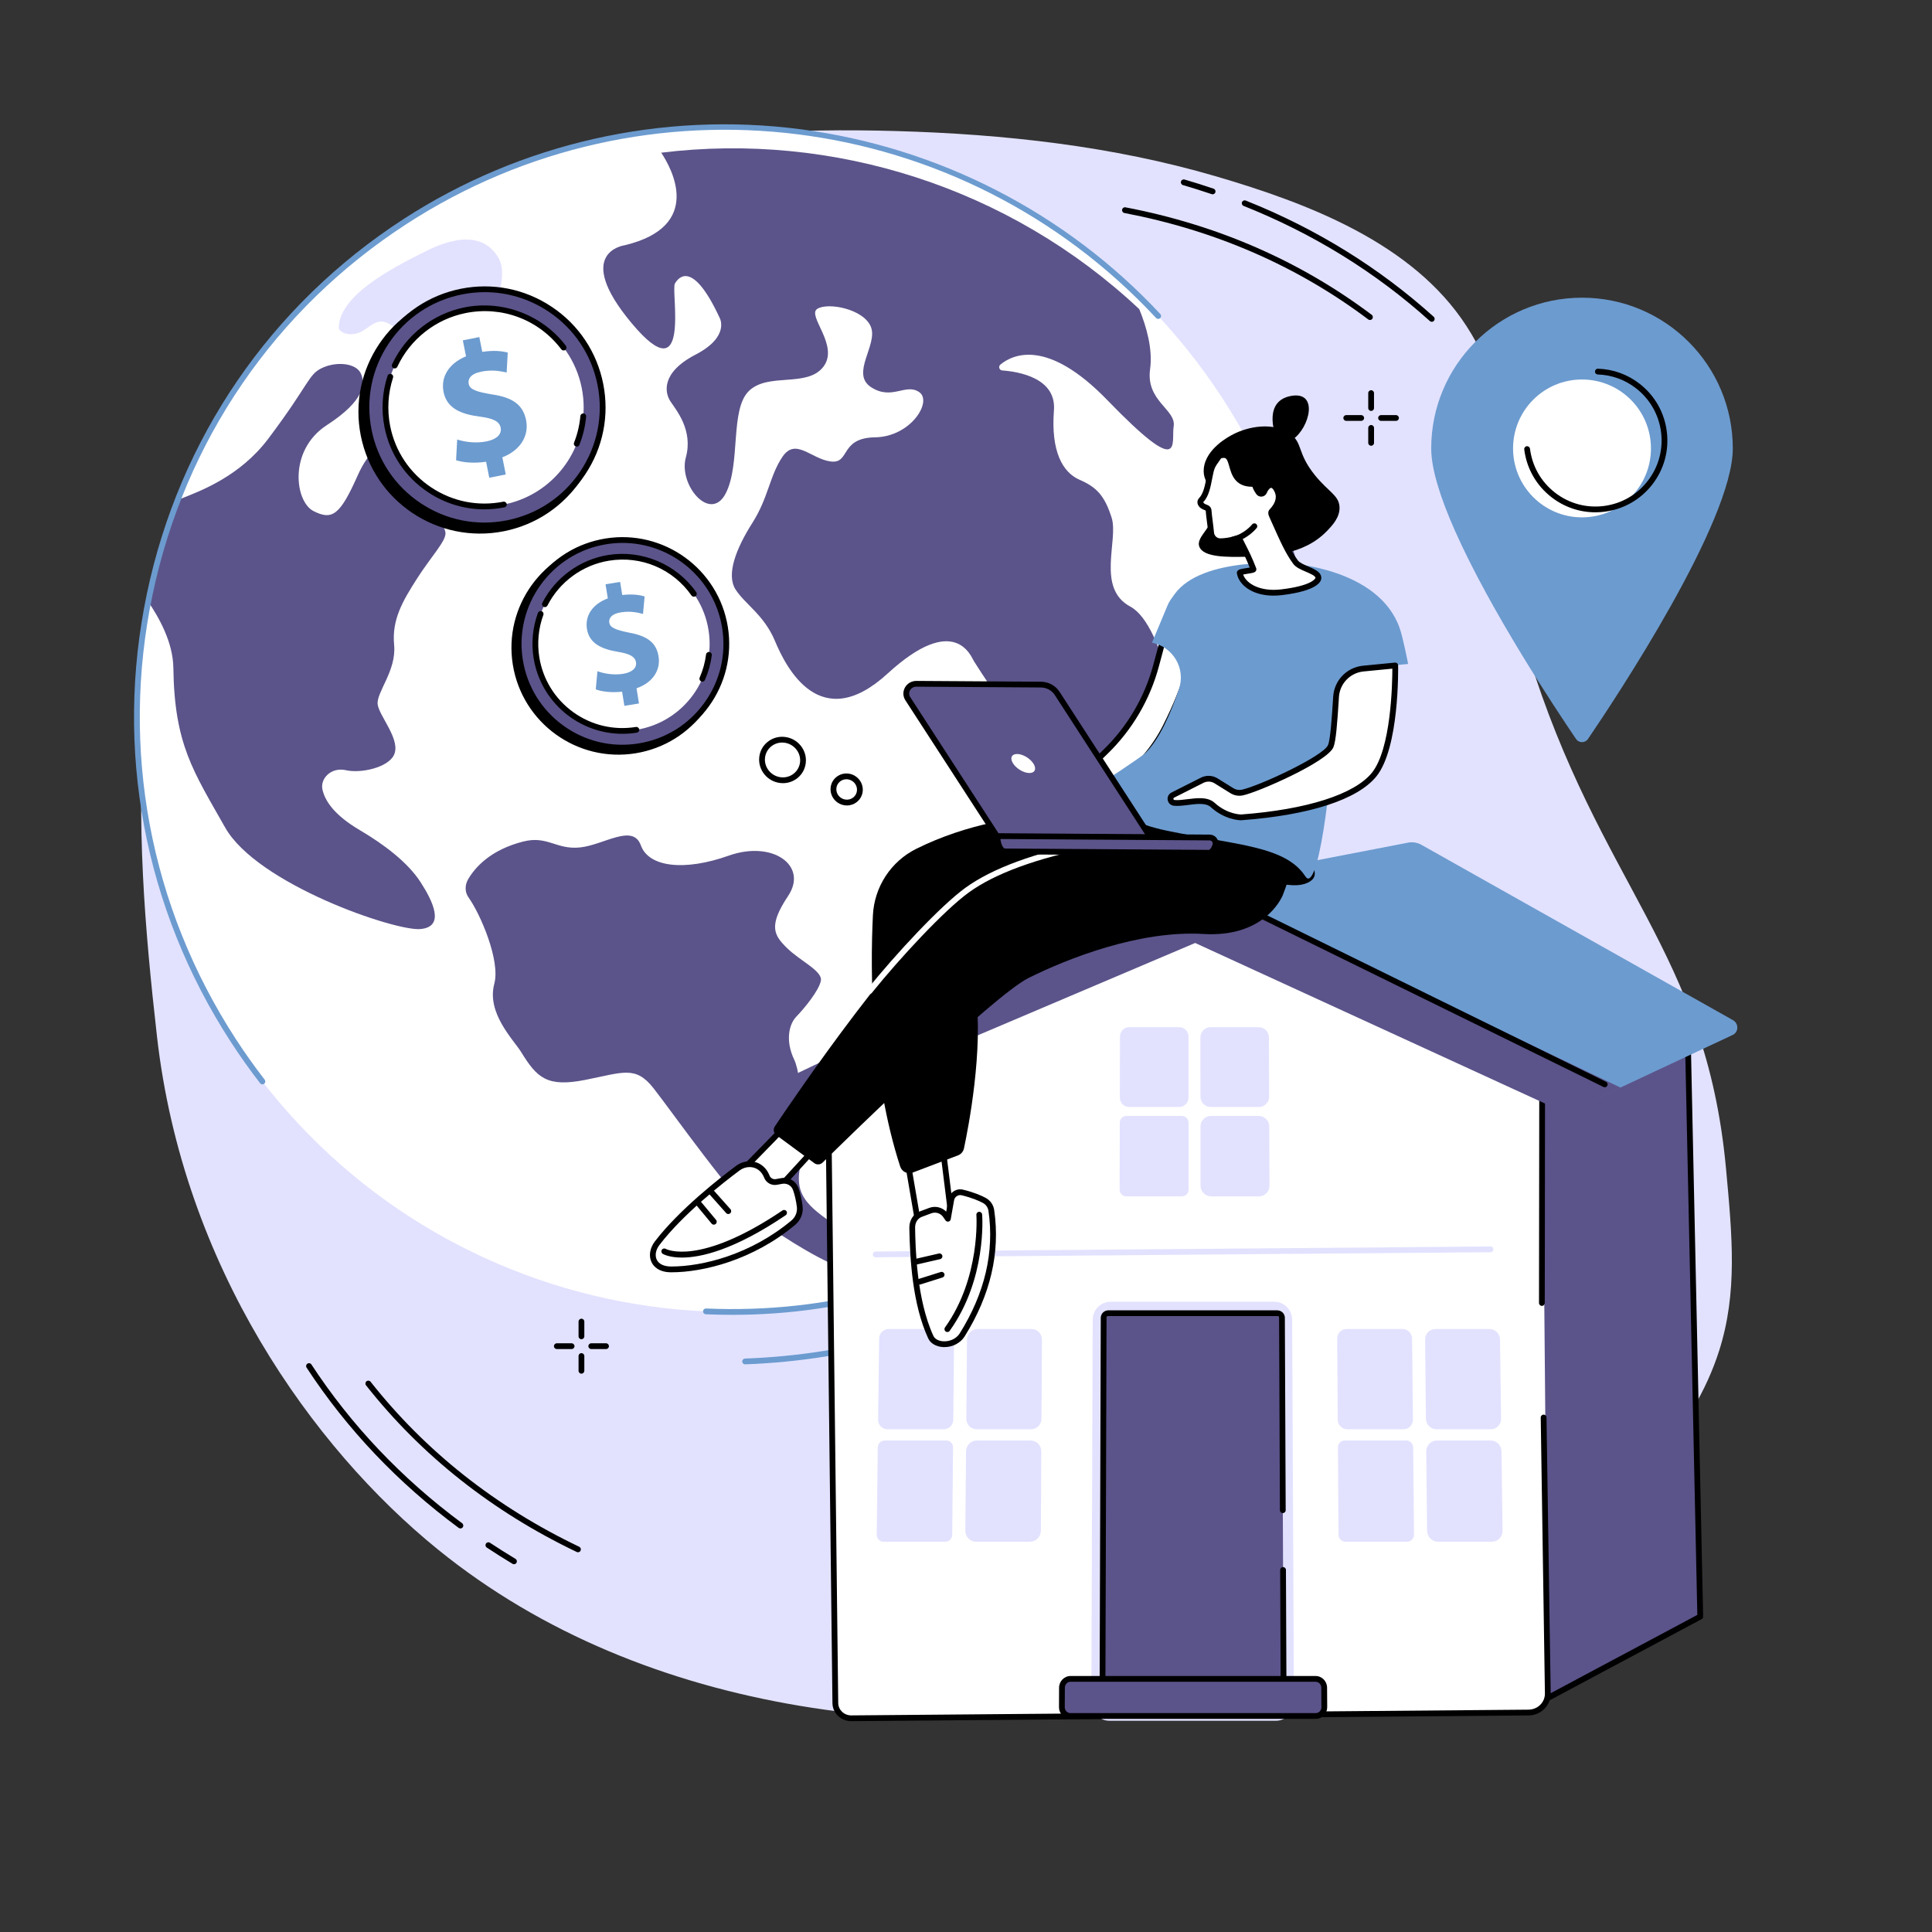 <svg xmlns="http://www.w3.org/2000/svg" xmlns:xlink="http://www.w3.org/1999/xlink" width="500" zoomAndPan="magnify" viewBox="0 0 375 375" height="500" preserveAspectRatio="xMidYMid meet" version="1.0"><rect x="0" y="0" width="375" height="375" fill="#333333" stroke="none"/><defs><clipPath id="a638c77d66"><path d="M 231 163 L 337.605 163 L 337.605 214 L 231 214 Z M 231 163 " clip-rule="nonzero"/></clipPath></defs><path fill="#e2e2ff" d="M 34.816 106.266 C 31.305 116.598 29.051 127.395 28.129 138.281 C 26.352 159.273 28.094 180.234 30.465 201.129 C 35.527 245.773 60.602 280.969 84.988 300.746 C 165.918 366.375 314.074 323.977 333.691 262.156 C 337.25 250.941 336.25 240.121 335.016 226.812 C 331.102 184.477 310.473 171.895 296.598 126.945 C 283.973 86.035 296.422 81.434 284.613 63.246 C 274.125 47.09 253.699 39.41 236.031 34.23 C 215.906 28.332 194.875 26.031 173.969 25.438 C 154.211 24.875 134.242 25.809 115.102 30.742 C 76.453 40.699 47.641 68.562 34.816 106.266 " fill-opacity="1" fill-rule="nonzero"/><path fill="#ffffff" d="M 237.332 77.395 C 271.965 130.773 257.047 201.922 204.016 236.312 C 150.98 270.707 79.91 255.312 45.273 201.938 C 10.637 148.559 25.555 77.41 78.59 43.02 C 131.625 8.629 202.695 24.02 237.332 77.395 " fill-opacity="1" fill-rule="nonzero"/><path fill="#e2e2ff" d="M 65.746 63.629 C 65.727 64.469 68.172 65.668 70.504 64.156 C 72.84 62.641 73.75 61.496 76.371 63.406 C 78.996 65.32 83.219 74.812 86.613 77.059 C 90.004 79.305 93.605 79.75 94.211 76.855 C 94.82 73.961 91.578 69.391 92.957 66.832 C 94.332 64.27 99.059 54.531 96.91 50.371 C 94.762 46.203 90.133 45.035 82.824 48.664 C 75.512 52.293 65.867 57.434 65.746 63.629 " fill-opacity="1" fill-rule="nonzero"/><path fill="#5b548a" d="M 90.875 170.641 C 90.191 171.812 90.219 173.188 90.945 174.199 C 93.227 177.383 97.152 186.453 95.945 190.945 C 94.41 196.668 99.66 201.777 101.172 204.234 C 104.242 209.223 106.188 211.066 113.582 209.609 C 120.973 208.152 123.355 206.797 126.836 211.211 C 130.316 215.625 142.766 233.324 147.551 236.891 C 152.336 240.457 160.98 245.691 164.078 246.184 C 167.176 246.676 172.379 244.695 165.234 239.875 C 158.094 235.055 154.324 233.055 155.172 227.223 C 156.02 221.391 155.867 209.258 154.145 205.652 C 152.422 202.043 153.109 198.82 154.59 197.301 C 156.078 195.781 159.008 192.215 159.332 190.336 C 159.66 188.457 155.328 186.539 152.773 184.027 C 150.215 181.516 149.074 179.754 152.984 173.883 C 156.895 168.012 149.969 163.051 141.438 166.082 C 132.906 169.113 125.93 168.359 124.387 164.078 C 122.844 159.797 117.23 163.992 112.609 164.484 C 107.988 164.98 106.301 162.148 101.574 163.336 C 95.188 164.949 92.199 168.383 90.875 170.641 " fill-opacity="1" fill-rule="nonzero"/><path fill="#5b548a" d="M 209.531 93.117 C 206.289 91.707 203.949 87.66 204.57 79.645 C 205.059 73.352 197.711 72.137 194.535 71.902 C 193.953 71.863 193.73 71.133 194.18 70.762 C 196.621 68.75 203.316 65.676 214.902 77.633 C 229.879 93.098 227.301 85.984 227.809 82.73 C 228.312 79.473 222.371 77.859 223.234 71.645 C 223.777 67.723 222.504 63.348 221.125 59.996 C 195.961 36.379 161.727 25.539 128.344 29.637 C 130.383 32.699 136.621 43.93 121.234 47.605 C 121.234 47.605 111.047 48.941 122.652 62.789 C 134.254 76.641 130.172 56.449 131 55.035 C 131.828 53.621 134.57 50.672 139.688 61.699 C 139.688 61.699 141.758 65.332 135.008 68.832 C 128.258 72.332 129.035 76.219 130.105 77.867 C 131.176 79.516 134.598 83.445 133.121 88.793 C 131.648 94.141 137.887 101.512 140.855 95.781 C 143.828 90.047 141.621 79.473 145.387 75.863 C 149.152 72.25 156.652 75.289 159.812 71.191 C 162.973 67.094 156.582 61.281 158.629 59.953 C 160.676 58.629 167.652 59.961 169.043 63.449 C 170.434 66.941 165.023 72.496 169.066 75.145 C 173.113 77.793 175.789 74.301 178.418 76.109 C 181.047 77.918 176.777 84.785 169.859 84.883 C 162.938 84.977 165.059 90.043 161.266 89.574 C 157.473 89.105 154.461 84.914 151.914 88.609 C 149.371 92.312 149.195 96.523 146.027 101.508 C 142.859 106.488 140.91 111.555 142.785 114.441 C 144.656 117.324 148.301 119.355 150.422 124.418 C 152.547 129.484 159.137 142.777 172.273 130.746 C 185.41 118.711 188.516 127.531 189.051 128.355 C 189.586 129.18 196.332 140.031 198.969 140.957 C 201.609 141.879 208.359 145.113 208.199 155.172 C 208.031 165.234 220.043 179.703 223.004 174.852 C 225.965 170.004 225.051 159.176 227.699 151.605 C 230.348 144.027 226.086 121.324 219.406 117.75 C 212.723 114.176 217.148 104.863 215.77 100.492 C 214.387 96.117 212.773 94.527 209.531 93.117 " fill-opacity="1" fill-rule="nonzero"/><path fill="#5b548a" d="M 28.602 116.535 C 30.914 119.91 33.582 124.699 33.648 129.629 C 33.852 144.508 37.496 149.648 43.707 160.633 C 49.918 171.617 76.645 180.742 81.559 180.332 C 86.477 179.926 84.02 174.906 81.609 171.191 C 79.199 167.473 74.746 164.023 69.809 161.113 C 64.867 158.199 63.094 155.461 62.594 153.281 C 62.094 151.105 64.289 148.848 67.148 149.496 C 70.008 150.145 75.148 149.027 76.414 146.645 C 77.973 143.711 73.59 139.031 73.305 136.711 C 73.023 134.395 76.98 130.16 76.5 125.191 C 76.02 120.223 78.223 116.57 80.941 112.305 C 83.664 108.039 86.586 105.031 86.469 103.438 C 86.352 101.848 83.715 99.664 82.758 95.84 C 81.801 92.012 81.961 86.629 79.875 85.758 C 77.785 84.887 72.918 84.434 69.449 92.238 C 65.977 100.051 64.477 101.023 60.855 99.203 C 57.234 97.379 55.93 87.387 63.441 82.516 C 70.953 77.645 70.93 74.324 70.004 72.422 C 69.074 70.523 65.445 70.098 62.617 71.375 C 59.789 72.656 60.246 74.301 52.059 85.172 C 46.59 92.43 38.988 95.277 35.137 96.785 C 32.391 103.23 30.203 109.836 28.602 116.535 " fill-opacity="1" fill-rule="nonzero"/><path fill="#5b548a" d="M 244.102 97.738 C 242.441 98.355 245.078 101.715 243.566 103.617 C 242.055 105.523 241.879 107.02 244.68 110.273 C 247.48 113.531 249.727 118.758 248.949 121.797 C 248.172 124.836 246.273 127.91 248.957 132.398 C 251.641 136.883 250.344 143.711 248.875 146.742 C 247.402 149.77 245.172 154.445 247.59 158.176 C 249.152 160.578 251.082 163.691 253.168 165.695 C 257.859 144.906 256.797 122.801 249.441 101.969 C 247.508 99.82 245.055 97.387 244.102 97.738 " fill-opacity="1" fill-rule="nonzero"/><path fill="#6c9bcf" d="M 144.629 264.816 C 144.328 264.816 144.082 264.578 144.07 264.277 C 144.059 263.969 144.301 263.707 144.609 263.695 C 154.883 263.324 165.09 261.707 174.949 258.887 C 175.246 258.801 175.559 258.977 175.641 259.273 C 175.727 259.57 175.555 259.883 175.258 259.965 C 165.312 262.809 155.016 264.441 144.652 264.816 C 144.641 264.816 144.637 264.816 144.629 264.816 " fill-opacity="1" fill-rule="nonzero"/><path fill="#6c9bcf" d="M 194.672 252.609 C 194.465 252.609 194.262 252.488 194.168 252.289 C 194.035 252.008 194.152 251.676 194.434 251.543 C 199.555 249.113 204.582 246.309 209.375 243.199 C 223.84 233.82 236.035 221.887 245.621 207.734 C 245.793 207.477 246.145 207.41 246.398 207.586 C 246.656 207.758 246.727 208.105 246.551 208.363 C 236.879 222.641 224.578 234.68 209.984 244.141 C 205.152 247.273 200.082 250.105 194.914 252.555 C 194.836 252.59 194.754 252.609 194.672 252.609 " fill-opacity="1" fill-rule="nonzero"/><path fill="#6c9bcf" d="M 142.164 255.211 C 140.445 255.211 138.727 255.172 137 255.098 C 136.691 255.082 136.449 254.82 136.465 254.512 C 136.477 254.203 136.738 253.965 137.051 253.977 C 160.742 255.027 183.789 248.758 203.711 235.844 C 219.688 225.48 232.875 211.18 241.84 194.488 C 241.988 194.215 242.324 194.109 242.598 194.258 C 242.871 194.402 242.977 194.742 242.828 195.016 C 233.773 211.875 220.457 226.316 204.32 236.785 C 185.656 248.887 164.266 255.211 142.164 255.211 " fill-opacity="1" fill-rule="nonzero"/><path fill="#6c9bcf" d="M 50.934 210.469 C 50.766 210.469 50.598 210.398 50.488 210.254 C 48.496 207.68 46.582 204.984 44.805 202.242 C 27.973 176.301 22.184 145.402 28.508 115.242 C 34.828 85.078 52.508 59.262 78.285 42.547 C 101.086 27.758 128.504 21.562 155.488 25.098 C 182.156 28.59 206.922 41.324 225.219 60.957 C 225.43 61.184 225.418 61.539 225.188 61.75 C 224.965 61.961 224.609 61.949 224.398 61.723 C 186.5 21.059 125.305 13.391 78.895 43.488 C 53.371 60.039 35.863 85.602 29.605 115.473 C 23.344 145.34 29.074 175.941 45.742 201.633 C 47.508 204.348 49.402 207.02 51.375 209.57 C 51.566 209.812 51.52 210.164 51.273 210.352 C 51.172 210.434 51.051 210.469 50.934 210.469 " fill-opacity="1" fill-rule="nonzero"/><path fill="#000000" d="M 112.855 259.945 C 112.547 259.945 112.297 259.695 112.297 259.387 L 112.297 256.516 C 112.297 256.207 112.547 255.957 112.855 255.957 C 113.164 255.957 113.418 256.207 113.418 256.516 L 113.418 259.387 C 113.418 259.695 113.164 259.945 112.855 259.945 " fill-opacity="1" fill-rule="nonzero"/><path fill="#000000" d="M 112.855 266.629 C 112.547 266.629 112.297 266.375 112.297 266.066 L 112.297 263.199 C 112.297 262.887 112.547 262.641 112.855 262.641 C 113.164 262.641 113.418 262.887 113.418 263.199 L 113.418 266.066 C 113.418 266.375 113.164 266.629 112.855 266.629 " fill-opacity="1" fill-rule="nonzero"/><path fill="#000000" d="M 110.949 261.852 L 108.082 261.852 C 107.77 261.852 107.52 261.602 107.52 261.293 C 107.52 260.984 107.77 260.73 108.082 260.73 L 110.949 260.73 C 111.258 260.73 111.508 260.984 111.508 261.293 C 111.508 261.602 111.258 261.852 110.949 261.852 " fill-opacity="1" fill-rule="nonzero"/><path fill="#000000" d="M 117.633 261.852 L 114.766 261.852 C 114.453 261.852 114.203 261.602 114.203 261.293 C 114.203 260.984 114.453 260.73 114.766 260.73 L 117.633 260.73 C 117.941 260.73 118.191 260.984 118.191 261.293 C 118.191 261.602 117.941 261.852 117.633 261.852 " fill-opacity="1" fill-rule="nonzero"/><path fill="#000000" d="M 266.137 79.762 C 265.828 79.762 265.574 79.512 265.574 79.203 L 265.574 76.305 C 265.574 75.992 265.828 75.742 266.137 75.742 C 266.449 75.742 266.695 75.992 266.695 76.305 L 266.695 79.203 C 266.695 79.512 266.449 79.762 266.137 79.762 " fill-opacity="1" fill-rule="nonzero"/><path fill="#000000" d="M 266.137 86.52 C 265.828 86.52 265.574 86.27 265.574 85.957 L 265.574 83.059 C 265.574 82.75 265.828 82.496 266.137 82.496 C 266.449 82.496 266.699 82.75 266.699 83.059 L 266.699 85.957 C 266.699 86.27 266.449 86.52 266.137 86.52 " fill-opacity="1" fill-rule="nonzero"/><path fill="#000000" d="M 264.211 81.691 L 261.309 81.691 C 261 81.691 260.746 81.441 260.746 81.133 C 260.746 80.824 261 80.57 261.309 80.57 L 264.211 80.57 C 264.52 80.57 264.77 80.824 264.77 81.133 C 264.77 81.441 264.52 81.691 264.211 81.691 " fill-opacity="1" fill-rule="nonzero"/><path fill="#000000" d="M 270.965 81.691 L 268.066 81.691 C 267.754 81.691 267.504 81.441 267.504 81.133 C 267.504 80.824 267.754 80.57 268.066 80.57 L 270.965 80.57 C 271.273 80.57 271.523 80.824 271.523 81.133 C 271.523 81.441 271.273 81.691 270.965 81.691 " fill-opacity="1" fill-rule="nonzero"/><path fill="#000000" d="M 89.367 296.672 C 89.25 296.672 89.133 296.637 89.031 296.562 C 77.234 287.84 67.301 277.371 59.508 265.457 C 59.336 265.195 59.41 264.852 59.668 264.68 C 59.93 264.512 60.277 264.582 60.445 264.844 C 68.168 276.645 78.012 287.016 89.699 295.66 C 89.949 295.844 90 296.195 89.816 296.445 C 89.707 296.594 89.539 296.672 89.367 296.672 " fill-opacity="1" fill-rule="nonzero"/><path fill="#000000" d="M 99.766 303.613 C 99.668 303.613 99.57 303.586 99.477 303.535 C 97.793 302.52 96.113 301.461 94.484 300.383 C 94.227 300.211 94.156 299.863 94.328 299.605 C 94.5 299.348 94.848 299.277 95.105 299.449 C 96.719 300.52 98.387 301.57 100.055 302.574 C 100.32 302.73 100.406 303.074 100.25 303.344 C 100.145 303.516 99.957 303.613 99.766 303.613 " fill-opacity="1" fill-rule="nonzero"/><path fill="#000000" d="M 112.184 301.293 C 112.105 301.293 112.023 301.277 111.945 301.238 C 95.555 293.398 81.797 282.516 71.047 268.891 C 70.855 268.648 70.898 268.293 71.141 268.102 C 71.383 267.91 71.738 267.953 71.93 268.195 C 82.57 281.684 96.195 292.461 112.426 300.227 C 112.707 300.359 112.824 300.695 112.691 300.973 C 112.594 301.176 112.395 301.293 112.184 301.293 " fill-opacity="1" fill-rule="nonzero"/><path fill="#000000" d="M 277.906 62.461 C 277.77 62.461 277.637 62.414 277.531 62.316 C 267.055 52.867 254.891 45.352 241.387 39.969 C 241.098 39.855 240.957 39.527 241.07 39.242 C 241.188 38.953 241.512 38.812 241.801 38.93 C 255.434 44.359 267.707 51.949 278.281 61.484 C 278.512 61.691 278.527 62.047 278.324 62.277 C 278.211 62.398 278.059 62.461 277.906 62.461 " fill-opacity="1" fill-rule="nonzero"/><path fill="#000000" d="M 235.371 37.715 C 235.312 37.715 235.25 37.707 235.191 37.684 C 233.352 37.062 231.473 36.469 229.609 35.926 C 229.312 35.84 229.141 35.527 229.227 35.23 C 229.312 34.934 229.625 34.762 229.922 34.848 C 231.805 35.395 233.699 35.992 235.551 36.625 C 235.848 36.723 236 37.043 235.902 37.336 C 235.824 37.57 235.605 37.715 235.371 37.715 " fill-opacity="1" fill-rule="nonzero"/><path fill="#000000" d="M 265.91 62.113 C 265.793 62.113 265.672 62.078 265.574 62 C 251.844 51.668 235.918 44.719 218.242 41.344 C 217.941 41.285 217.742 40.992 217.801 40.691 C 217.855 40.387 218.148 40.184 218.453 40.242 C 236.301 43.652 252.379 50.668 266.25 61.105 C 266.492 61.289 266.543 61.641 266.359 61.887 C 266.25 62.035 266.078 62.113 265.91 62.113 " fill-opacity="1" fill-rule="nonzero"/><path fill="#000000" d="M 151.812 144.129 C 151.035 144.129 150.293 144.391 149.691 144.879 C 149 145.438 148.57 146.23 148.484 147.117 C 148.301 148.973 149.684 150.652 151.566 150.867 C 152.484 150.969 153.379 150.715 154.086 150.141 C 154.777 149.582 155.203 148.789 155.293 147.902 C 155.477 146.047 154.09 144.367 152.207 144.152 C 152.074 144.137 151.945 144.129 151.812 144.129 Z M 151.969 152.012 C 151.793 152.012 151.617 152 151.441 151.98 C 148.953 151.699 147.125 149.469 147.367 147.008 C 147.48 145.82 148.055 144.754 148.984 144.008 C 149.926 143.246 151.117 142.898 152.336 143.039 C 154.824 143.32 156.652 145.551 156.406 148.012 C 156.293 149.199 155.719 150.266 154.793 151.016 C 153.984 151.668 153 152.012 151.969 152.012 " fill-opacity="1" fill-rule="nonzero"/><path fill="#000000" d="M 161.781 152.945 Z M 164.289 151.254 C 163.832 151.254 163.398 151.406 163.043 151.691 C 162.641 152.02 162.391 152.484 162.34 153 C 162.23 154.09 163.043 155.078 164.152 155.203 C 164.691 155.262 165.215 155.113 165.629 154.777 C 166.035 154.453 166.285 153.988 166.336 153.469 C 166.441 152.379 165.629 151.395 164.523 151.266 C 164.445 151.258 164.367 151.254 164.289 151.254 Z M 164.387 156.34 C 164.266 156.34 164.148 156.332 164.027 156.316 C 162.312 156.125 161.055 154.586 161.223 152.891 C 161.301 152.074 161.699 151.336 162.34 150.82 C 162.988 150.293 163.809 150.059 164.648 150.152 C 166.359 150.348 167.617 151.883 167.453 153.578 C 167.371 154.398 166.977 155.133 166.336 155.648 C 165.781 156.102 165.098 156.34 164.387 156.34 " fill-opacity="1" fill-rule="nonzero"/><path fill="#000000" d="M 140.547 122.41 C 142.375 133.73 134.676 144.391 123.352 146.215 C 112.027 148.039 101.367 140.34 99.539 129.023 C 97.715 117.703 105.414 107.043 116.738 105.219 C 128.062 103.395 138.723 111.09 140.547 122.41 " fill-opacity="1" fill-rule="nonzero"/><path fill="#5b548a" d="M 140.719 121.758 C 142.492 132.742 135.02 143.082 124.031 144.855 C 113.043 146.625 102.699 139.156 100.93 128.172 C 99.156 117.188 106.629 106.848 117.617 105.078 C 128.602 103.305 138.949 110.773 140.719 121.758 " fill-opacity="1" fill-rule="nonzero"/><path fill="#000000" d="M 120.836 105.379 C 119.801 105.379 118.758 105.465 117.703 105.633 C 107.039 107.352 99.762 117.422 101.48 128.086 C 102.316 133.25 105.109 137.781 109.352 140.844 C 113.594 143.906 118.777 145.137 123.941 144.301 C 129.109 143.469 133.641 140.676 136.703 136.434 C 139.77 132.195 140.996 127.016 140.164 121.848 C 138.613 112.238 130.273 105.379 120.836 105.379 Z M 120.777 145.68 C 116.461 145.68 112.266 144.328 108.695 141.75 C 104.211 138.516 101.254 133.723 100.375 128.262 C 99.492 122.805 100.793 117.328 104.031 112.844 C 107.27 108.359 112.062 105.406 117.523 104.523 C 128.801 102.707 139.453 110.398 141.273 121.672 C 143.09 132.941 135.395 143.594 124.121 145.41 C 123.004 145.59 121.887 145.68 120.777 145.68 " fill-opacity="1" fill-rule="nonzero"/><path fill="#ffffff" d="M 137.52 122.273 C 139.008 131.492 132.738 140.168 123.516 141.656 C 114.297 143.141 105.613 136.875 104.129 127.66 C 102.641 118.441 108.91 109.762 118.133 108.273 C 127.352 106.789 136.031 113.055 137.52 122.273 " fill-opacity="1" fill-rule="nonzero"/><path fill="#000000" d="M 136.316 132.305 C 136.242 132.305 136.168 132.289 136.094 132.258 C 135.809 132.133 135.68 131.801 135.805 131.52 C 136.434 130.086 136.852 128.578 137.047 127.031 C 137.086 126.727 137.367 126.512 137.676 126.547 C 137.98 126.586 138.199 126.867 138.16 127.172 C 137.949 128.828 137.504 130.438 136.832 131.969 C 136.738 132.18 136.535 132.305 136.316 132.305 " fill-opacity="1" fill-rule="nonzero"/><path fill="#000000" d="M 105.758 117.84 C 105.672 117.84 105.586 117.82 105.504 117.777 C 105.23 117.637 105.121 117.301 105.262 117.023 C 107.789 112.082 112.566 108.605 118.043 107.723 C 124.605 106.664 131.316 109.496 135.137 114.941 C 135.316 115.195 135.254 115.543 135 115.723 C 134.746 115.898 134.395 115.836 134.219 115.586 C 130.586 110.41 124.461 107.824 118.219 108.828 C 113.098 109.652 108.625 112.91 106.258 117.535 C 106.16 117.73 105.965 117.84 105.758 117.84 " fill-opacity="1" fill-rule="nonzero"/><path fill="#000000" d="M 120.812 142.434 C 112.395 142.434 104.957 136.32 103.574 127.746 C 103.098 124.793 103.387 121.758 104.41 118.965 C 104.52 118.676 104.84 118.523 105.133 118.633 C 105.422 118.738 105.57 119.059 105.465 119.352 C 104.508 121.965 104.234 124.805 104.68 127.57 C 105.375 131.879 107.711 135.66 111.25 138.219 C 114.789 140.773 119.113 141.797 123.426 141.105 C 123.73 141.055 124.02 141.262 124.07 141.566 C 124.117 141.875 123.91 142.16 123.605 142.211 C 122.668 142.363 121.734 142.434 120.812 142.434 " fill-opacity="1" fill-rule="nonzero"/><path fill="#6c9bcf" d="M 121.191 137 L 120.75 134.254 C 118.801 134.48 116.84 134.262 115.637 133.805 L 115.961 130.285 C 117.281 130.754 119.082 131.086 120.961 130.785 C 122.605 130.52 123.633 129.699 123.445 128.547 C 123.27 127.445 122.23 126.902 119.977 126.527 C 116.719 125.984 114.375 124.883 113.926 122.078 C 113.516 119.535 114.984 117.258 117.977 116.152 L 117.535 113.406 L 120.367 112.949 L 120.777 115.492 C 122.727 115.266 124.094 115.461 125.121 115.77 L 124.809 119.168 C 124.004 118.973 122.57 118.523 120.488 118.859 C 118.613 119.16 118.137 120.066 118.266 120.875 C 118.418 121.828 119.527 122.273 122.133 122.801 C 125.766 123.461 127.41 124.824 127.828 127.422 C 128.246 129.996 126.777 132.48 123.551 133.594 L 124.023 136.543 L 121.191 137 " fill-opacity="1" fill-rule="nonzero"/><path fill="#000000" d="M 116.367 75.348 C 118.91 88.137 110.598 100.57 97.801 103.113 C 85.008 105.656 72.57 97.348 70.027 84.555 C 67.484 71.762 75.797 59.332 88.594 56.789 C 101.387 54.246 113.824 62.555 116.367 75.348 " fill-opacity="1" fill-rule="nonzero"/><path fill="#5b548a" d="M 116.531 74.602 C 119 87.012 110.934 99.074 98.52 101.543 C 86.102 104.008 74.039 95.949 71.57 83.535 C 69.102 71.125 77.164 59.062 89.582 56.594 C 101.996 54.129 114.062 62.188 116.531 74.602 " fill-opacity="1" fill-rule="nonzero"/><path fill="#000000" d="M 94.098 56.707 C 92.633 56.707 91.16 56.852 89.691 57.145 C 83.832 58.309 78.777 61.684 75.461 66.648 C 72.141 71.613 70.953 77.57 72.121 83.426 C 73.285 89.281 76.66 94.336 81.625 97.652 C 86.59 100.969 92.551 102.156 98.41 100.992 C 104.266 99.828 109.32 96.453 112.641 91.488 C 115.957 86.523 117.145 80.566 115.98 74.711 C 114.816 68.855 111.441 63.801 106.477 60.484 C 102.754 58 98.473 56.707 94.098 56.707 Z M 94 102.547 C 89.406 102.547 84.91 101.195 81.004 98.582 C 75.789 95.098 72.242 89.793 71.02 83.645 C 69.797 77.496 71.043 71.238 74.527 66.023 C 78.012 60.812 83.32 57.27 89.473 56.043 C 95.625 54.824 101.883 56.066 107.098 59.555 C 112.312 63.035 115.859 68.34 117.082 74.492 C 118.305 80.641 117.059 86.898 113.57 92.113 C 110.086 97.324 104.781 100.871 98.629 102.09 C 97.086 102.398 95.539 102.547 94 102.547 " fill-opacity="1" fill-rule="nonzero"/><path fill="#ffffff" d="M 112.918 75.316 C 114.988 85.734 108.219 95.855 97.801 97.93 C 87.383 99.996 77.254 93.23 75.184 82.816 C 73.113 72.402 79.883 62.277 90.301 60.207 C 100.719 58.137 110.844 64.902 112.918 75.316 " fill-opacity="1" fill-rule="nonzero"/><path fill="#000000" d="M 111.941 86.691 C 111.875 86.691 111.805 86.68 111.738 86.652 C 111.449 86.539 111.309 86.215 111.422 85.926 C 112.078 84.266 112.492 82.523 112.652 80.75 C 112.68 80.445 112.957 80.219 113.262 80.242 C 113.57 80.273 113.797 80.547 113.77 80.852 C 113.602 82.73 113.16 84.578 112.465 86.336 C 112.375 86.559 112.164 86.691 111.941 86.691 " fill-opacity="1" fill-rule="nonzero"/><path fill="#000000" d="M 76.609 71.512 C 76.531 71.512 76.449 71.496 76.375 71.461 C 76.094 71.328 75.973 70.996 76.102 70.715 C 78.762 65.016 84.027 60.883 90.191 59.656 C 97.578 58.191 105.293 61.121 109.844 67.129 C 110.031 67.375 109.98 67.727 109.734 67.914 C 109.488 68.102 109.137 68.051 108.949 67.805 C 104.59 62.051 97.488 59.352 90.41 60.758 C 84.598 61.914 79.629 65.812 77.121 71.188 C 77.023 71.395 76.82 71.512 76.609 71.512 " fill-opacity="1" fill-rule="nonzero"/><path fill="#000000" d="M 94.008 98.863 C 90.133 98.863 86.344 97.723 83.051 95.52 C 78.652 92.582 75.664 88.113 74.633 82.926 C 73.973 79.602 74.176 76.152 75.223 72.945 C 75.316 72.652 75.637 72.492 75.93 72.59 C 76.223 72.684 76.383 73 76.289 73.297 C 75.301 76.316 75.113 79.57 75.734 82.707 C 76.707 87.598 79.527 91.816 83.672 94.586 C 87.82 97.359 92.801 98.348 97.691 97.379 C 97.996 97.32 98.289 97.516 98.352 97.82 C 98.41 98.121 98.215 98.418 97.91 98.477 C 96.609 98.734 95.305 98.863 94.008 98.863 " fill-opacity="1" fill-rule="nonzero"/><path fill="#6c9bcf" d="M 94.969 92.727 L 94.352 89.625 C 92.145 89.961 89.906 89.797 88.523 89.324 L 88.742 85.312 C 90.262 85.789 92.324 86.094 94.449 85.672 C 96.309 85.301 97.441 84.328 97.18 83.023 C 96.934 81.785 95.734 81.207 93.156 80.871 C 89.426 80.391 86.719 79.234 86.09 76.066 C 85.52 73.195 87.094 70.543 90.453 69.164 L 89.836 66.062 L 93.035 65.426 L 93.605 68.297 C 95.812 67.961 97.375 68.129 98.555 68.434 L 98.34 72.309 C 97.422 72.121 95.77 71.668 93.418 72.137 C 91.297 72.555 90.793 73.605 90.977 74.52 C 91.191 75.598 92.469 76.055 95.449 76.547 C 99.609 77.148 101.531 78.633 102.117 81.57 C 102.695 84.473 101.129 87.363 97.508 88.762 L 98.168 92.09 L 94.969 92.727 " fill-opacity="1" fill-rule="nonzero"/><path fill="#5b548a" d="M 327.527 197.879 L 330.02 313.781 L 298.266 330.734 C 298.145 330.801 297.93 330.754 297.93 330.66 L 296.227 214.23 C 296.227 214.23 327.078 197.891 327.527 197.879 " fill-opacity="1" fill-rule="nonzero"/><path fill="#000000" d="M 296.793 214.566 L 298.48 329.984 L 329.449 313.453 L 326.988 198.742 C 323.438 200.5 307.695 208.793 296.793 214.566 Z M 298.129 331.328 C 297.977 331.328 297.824 331.289 297.695 331.215 C 297.496 331.094 297.375 330.895 297.367 330.672 L 295.664 214.238 C 295.664 214.031 295.777 213.832 295.965 213.734 C 326.934 197.332 327.34 197.324 327.516 197.316 C 327.668 197.309 327.809 197.371 327.918 197.473 C 328.023 197.574 328.086 197.719 328.09 197.867 L 330.578 313.77 C 330.582 313.98 330.469 314.18 330.281 314.277 L 298.531 331.23 C 298.406 331.293 298.27 331.328 298.129 331.328 " fill-opacity="1" fill-rule="nonzero"/><path fill="#ffffff" d="M 300.426 328.68 L 299.367 211.133 L 229.355 180.301 L 160.746 212.23 L 162.137 330.566 C 162.156 332.219 163.535 333.531 165.238 333.52 L 296.672 332.406 C 298.781 332.387 300.457 330.727 300.426 328.68 " fill-opacity="1" fill-rule="nonzero"/><path fill="#e2e2ff" d="M 183.16 277.426 L 172.277 277.426 C 171.25 277.426 170.43 276.59 170.441 275.559 L 170.641 259.816 C 170.648 258.793 171.488 257.961 172.508 257.961 L 183.352 257.961 C 184.371 257.961 185.191 258.793 185.18 259.816 L 185.035 275.559 C 185.023 276.59 184.188 277.426 183.16 277.426 " fill-opacity="1" fill-rule="nonzero"/><path fill="#e2e2ff" d="M 200.098 277.426 L 189.586 277.426 C 188.457 277.426 187.551 276.508 187.562 275.371 L 187.695 260.004 C 187.707 258.875 188.625 257.961 189.746 257.961 L 200.219 257.961 C 201.34 257.961 202.246 258.875 202.238 260.004 L 202.152 275.371 C 202.145 276.508 201.227 277.426 200.098 277.426 " fill-opacity="1" fill-rule="nonzero"/><path fill="#e2e2ff" d="M 183.484 299.246 L 171.48 299.246 C 170.746 299.246 170.156 298.645 170.168 297.898 L 170.375 280.938 C 170.387 280.199 170.988 279.602 171.719 279.602 L 183.672 279.602 C 184.406 279.602 184.992 280.199 184.984 280.938 L 184.828 297.898 C 184.82 298.645 184.219 299.246 183.484 299.246 " fill-opacity="1" fill-rule="nonzero"/><path fill="#e2e2ff" d="M 199.914 299.246 L 189.457 299.246 C 188.293 299.246 187.359 298.293 187.371 297.117 L 187.508 281.711 C 187.516 280.543 188.461 279.602 189.621 279.602 L 200.035 279.602 C 201.191 279.602 202.125 280.543 202.117 281.711 L 202.031 297.117 C 202.023 298.293 201.074 299.246 199.914 299.246 " fill-opacity="1" fill-rule="nonzero"/><path fill="#e2e2ff" d="M 272.406 277.426 L 261.52 277.426 C 260.496 277.426 259.66 276.59 259.652 275.559 L 259.547 259.816 C 259.543 258.789 260.363 257.961 261.383 257.961 L 272.227 257.961 C 273.246 257.961 274.082 258.789 274.09 259.816 L 274.246 275.559 C 274.254 276.59 273.434 277.426 272.406 277.426 " fill-opacity="1" fill-rule="nonzero"/><path fill="#e2e2ff" d="M 289.344 277.426 L 278.832 277.426 C 277.703 277.426 276.781 276.504 276.77 275.371 L 276.613 260 C 276.602 258.875 277.5 257.961 278.625 257.961 L 289.094 257.961 C 290.219 257.961 291.141 258.875 291.156 260 L 291.359 275.371 C 291.375 276.504 290.473 277.426 289.344 277.426 " fill-opacity="1" fill-rule="nonzero"/><path fill="#e2e2ff" d="M 273.145 299.246 L 261.141 299.246 C 260.402 299.246 259.805 298.641 259.801 297.898 L 259.688 280.938 C 259.684 280.199 260.273 279.598 261.004 279.598 L 272.957 279.598 C 273.688 279.598 274.289 280.199 274.297 280.938 L 274.461 297.898 C 274.469 298.641 273.879 299.246 273.145 299.246 " fill-opacity="1" fill-rule="nonzero"/><path fill="#e2e2ff" d="M 289.574 299.246 L 279.117 299.246 C 277.957 299.246 277.004 298.293 276.992 297.117 L 276.832 281.711 C 276.82 280.543 277.75 279.598 278.906 279.598 L 289.32 279.598 C 290.477 279.598 291.43 280.543 291.441 281.711 L 291.648 297.117 C 291.668 298.293 290.738 299.246 289.574 299.246 " fill-opacity="1" fill-rule="nonzero"/><path fill="#e2e2ff" d="M 228.867 214.871 L 219.184 214.871 C 218.176 214.871 217.359 214.055 217.359 213.051 L 217.387 201.172 C 217.391 200.176 218.211 199.367 219.215 199.367 L 228.867 199.367 C 229.875 199.367 230.691 200.176 230.691 201.172 L 230.695 213.051 C 230.695 214.055 229.879 214.871 228.867 214.871 " fill-opacity="1" fill-rule="nonzero"/><path fill="#e2e2ff" d="M 244.336 214.871 L 235.02 214.871 C 233.91 214.871 233.008 213.973 233.004 212.867 L 232.992 201.355 C 232.992 200.254 233.891 199.367 235 199.367 L 244.281 199.367 C 245.391 199.367 246.293 200.254 246.297 201.355 L 246.34 212.867 C 246.344 213.973 245.445 214.871 244.336 214.871 " fill-opacity="1" fill-rule="nonzero"/><path fill="#e2e2ff" d="M 229.395 232.219 L 218.625 232.219 C 217.902 232.219 217.316 231.637 217.316 230.914 L 217.348 217.902 C 217.348 217.184 217.938 216.598 218.66 216.598 L 229.391 216.598 C 230.113 216.598 230.699 217.184 230.699 217.902 L 230.707 230.914 C 230.707 231.637 230.117 232.219 229.395 232.219 " fill-opacity="1" fill-rule="nonzero"/><path fill="#e2e2ff" d="M 244.34 232.219 L 235.098 232.219 C 233.953 232.219 233.023 231.293 233.02 230.152 L 233.012 218.656 C 233.008 217.52 233.934 216.598 235.074 216.598 L 244.289 216.598 C 245.43 216.598 246.359 217.52 246.363 218.656 L 246.406 230.152 C 246.41 231.293 245.488 232.219 244.34 232.219 " fill-opacity="1" fill-rule="nonzero"/><path fill="#000000" d="M 165.211 334.078 C 163.227 334.078 161.598 332.512 161.578 330.574 L 160.188 212.238 C 160.184 212.016 160.309 211.816 160.512 211.723 L 229.121 179.793 C 229.262 179.727 229.426 179.723 229.57 179.781 L 299.547 208.418 C 299.758 208.504 299.895 208.707 299.895 208.938 L 299.84 252.91 C 299.836 253.219 299.586 253.473 299.277 253.473 C 298.969 253.473 298.719 253.219 298.719 252.91 L 298.773 209.312 L 229.371 180.914 L 161.312 212.586 L 162.699 330.562 C 162.715 331.887 163.84 332.957 165.211 332.957 C 165.223 332.957 165.227 332.957 165.238 332.957 L 296.668 331.844 C 297.559 331.836 298.383 331.492 298.992 330.871 C 299.566 330.281 299.879 329.504 299.867 328.688 L 299.055 275.148 C 299.047 274.836 299.297 274.582 299.605 274.578 C 299.914 274.574 300.172 274.82 300.176 275.129 L 300.988 328.672 C 301.004 329.789 300.578 330.848 299.793 331.652 C 298.977 332.488 297.871 332.957 296.676 332.969 L 165.246 334.078 C 165.234 334.078 165.227 334.078 165.211 334.078 " fill-opacity="1" fill-rule="nonzero"/><path fill="#e2e2ff" d="M 247.641 334 L 215.348 334 C 213.398 334 211.82 332.391 211.828 330.402 L 212.09 256.145 C 212.098 254.219 213.66 252.664 215.578 252.664 L 247.316 252.664 C 249.234 252.664 250.797 254.219 250.805 256.145 L 251.156 330.402 C 251.168 332.391 249.594 334 247.641 334 " fill-opacity="1" fill-rule="nonzero"/><path fill="#5b548a" d="M 246.805 331.082 L 216.34 331.082 C 215.039 331.082 213.992 330.008 213.996 328.684 L 214.215 257.215 C 214.219 255.93 215.262 254.891 216.539 254.891 L 246.512 254.891 C 247.789 254.891 248.832 255.93 248.84 257.215 L 249.148 328.684 C 249.152 330.008 248.105 331.082 246.805 331.082 " fill-opacity="1" fill-rule="nonzero"/><path fill="#000000" d="M 248.23 331.641 L 214.914 331.641 C 214.512 331.641 214.141 331.488 213.859 331.207 C 213.582 330.926 213.426 330.555 213.43 330.156 L 213.656 255.785 C 213.66 254.98 214.32 254.332 215.129 254.332 L 247.914 254.332 C 248.727 254.332 249.387 254.98 249.391 255.781 L 249.551 293.129 C 249.551 293.441 249.305 293.691 248.992 293.691 C 248.684 293.691 248.434 293.441 248.43 293.133 L 248.27 255.789 C 248.27 255.605 248.109 255.453 247.914 255.453 L 215.129 255.453 C 214.938 255.453 214.781 255.602 214.781 255.789 L 214.551 330.16 C 214.547 330.254 214.586 330.348 214.652 330.414 C 214.723 330.48 214.812 330.52 214.914 330.52 L 248.23 330.52 C 248.328 330.52 248.418 330.48 248.488 330.414 C 248.555 330.348 248.59 330.258 248.59 330.164 L 248.48 304.73 C 248.477 304.418 248.73 304.168 249.039 304.168 C 249.352 304.168 249.602 304.414 249.602 304.723 L 249.711 330.156 C 249.715 330.555 249.562 330.926 249.281 331.207 C 249.004 331.488 248.629 331.641 248.23 331.641 " fill-opacity="1" fill-rule="nonzero"/><path fill="#5b548a" d="M 255.391 333.07 L 207.77 333.07 C 206.848 333.07 206.105 332.309 206.109 331.371 L 206.129 327.566 C 206.133 326.629 206.879 325.867 207.801 325.867 L 255.352 325.867 C 256.27 325.867 257.02 326.629 257.023 327.566 L 257.047 331.371 C 257.051 332.309 256.312 333.07 255.391 333.07 " fill-opacity="1" fill-rule="nonzero"/><path fill="#000000" d="M 207.801 326.43 C 207.191 326.43 206.691 326.938 206.691 327.566 L 206.672 331.375 C 206.668 331.684 206.785 331.973 207.004 332.188 C 207.207 332.395 207.48 332.512 207.77 332.512 L 255.391 332.512 C 255.68 332.512 255.949 332.395 256.156 332.188 C 256.371 331.973 256.488 331.684 256.484 331.375 L 256.461 327.566 C 256.461 326.938 255.957 326.43 255.348 326.43 Z M 255.391 333.629 L 207.77 333.629 C 207.18 333.629 206.625 333.398 206.207 332.98 C 205.781 332.551 205.547 331.98 205.551 331.367 L 205.566 327.562 C 205.574 326.32 206.574 325.309 207.801 325.309 L 255.348 325.309 C 256.574 325.309 257.578 326.32 257.586 327.562 L 257.609 331.367 C 257.609 331.977 257.379 332.551 256.953 332.98 C 256.535 333.398 255.98 333.629 255.391 333.629 " fill-opacity="1" fill-rule="nonzero"/><path fill="#e2e2ff" d="M 169.973 244.039 C 169.668 244.039 169.418 243.793 169.414 243.484 C 169.41 243.176 169.66 242.918 169.969 242.918 L 289.297 241.938 C 289.613 241.918 289.859 242.184 289.863 242.492 C 289.867 242.801 289.617 243.055 289.305 243.059 L 169.98 244.039 C 169.977 244.039 169.977 244.039 169.973 244.039 " fill-opacity="1" fill-rule="nonzero"/><g clip-path="url(#a638c77d66)"><path fill="#6c9bcf" d="M 231.805 171.574 L 273.465 163.527 C 274.301 163.406 275.156 163.562 275.895 163.977 L 336.352 198 C 337.562 198.68 337.477 200.426 336.211 200.93 L 308.609 213.867 L 231.805 171.574 " fill-opacity="1" fill-rule="nonzero"/></g><path fill="#5b548a" d="M 157.629 214.613 L 231.977 183.031 L 302.766 215.52 C 303.605 215.906 304.574 215.902 305.398 215.508 L 314.578 211.117 L 231.805 171.574 L 151.109 210.062 C 150.57 210.32 150.5 211.051 150.98 211.391 L 155.207 214.363 C 155.91 214.859 156.828 214.953 157.629 214.613 " fill-opacity="1" fill-rule="nonzero"/><path fill="#6c9bcf" d="M 311.477 210.477 L 234.543 172.684 L 311.477 210.477 " fill-opacity="1" fill-rule="nonzero"/><path fill="#000000" d="M 311.477 211.035 C 311.395 211.035 311.312 211.016 311.23 210.977 L 234.301 173.191 C 234.02 173.055 233.906 172.715 234.043 172.438 C 234.18 172.16 234.516 172.043 234.793 172.184 L 311.727 209.973 C 312.004 210.109 312.117 210.445 311.98 210.723 C 311.883 210.922 311.684 211.035 311.477 211.035 " fill-opacity="1" fill-rule="nonzero"/><path fill="#ffffff" d="M 153.145 217.781 C 153.031 218.086 141.09 230.184 141.09 230.184 L 148.43 233.547 L 158.09 223.012 L 153.145 217.781 " fill-opacity="1" fill-rule="nonzero"/><path fill="#000000" d="M 142.055 230.008 L 148.293 232.867 L 157.324 223.02 L 153.152 218.609 C 152.23 219.621 149.613 222.348 142.055 230.008 Z M 148.43 234.105 C 148.352 234.105 148.273 234.09 148.199 234.055 L 140.859 230.695 C 140.691 230.621 140.574 230.469 140.539 230.289 C 140.508 230.105 140.562 229.922 140.691 229.789 C 145.262 225.16 152.184 218.102 152.664 217.492 C 152.742 217.359 152.875 217.266 153.031 217.234 C 153.223 217.195 153.418 217.258 153.551 217.398 L 158.5 222.629 C 158.699 222.84 158.703 223.176 158.504 223.391 L 148.844 233.926 C 148.738 234.043 148.586 234.105 148.43 234.105 " fill-opacity="1" fill-rule="nonzero"/><path fill="#ffffff" d="M 148.84 228.375 C 148.586 227.727 148.125 226.969 147.289 226.461 C 146.031 225.691 144.414 225.844 143.23 226.723 C 140.277 228.926 132.242 235.164 127.551 241.305 C 125.895 243.473 126.633 246.391 130.293 246.391 C 136.289 246.391 145.883 244.09 153.973 237.328 C 154.902 236.551 155.383 235.359 155.227 234.156 C 155.098 233.176 154.863 231.949 154.453 230.781 C 154.059 229.668 152.898 229.016 151.738 229.227 L 150.688 229.414 C 149.902 229.559 149.129 229.121 148.84 228.375 " fill-opacity="1" fill-rule="nonzero"/><path fill="#000000" d="M 145.496 226.527 C 144.828 226.527 144.141 226.746 143.566 227.176 C 140.418 229.516 132.598 235.621 128 241.645 C 127.273 242.594 127.074 243.699 127.484 244.523 C 127.898 245.367 128.898 245.828 130.293 245.828 C 130.293 245.828 130.297 245.828 130.297 245.828 C 136.402 245.828 145.73 243.484 153.613 236.898 C 154.406 236.234 154.801 235.238 154.668 234.23 C 154.508 233.012 154.258 231.914 153.922 230.969 C 153.621 230.117 152.742 229.613 151.836 229.777 L 150.789 229.969 C 149.742 230.156 148.703 229.574 148.32 228.578 C 148.035 227.852 147.59 227.301 146.996 226.941 C 146.547 226.664 146.027 226.527 145.496 226.527 Z M 130.297 246.953 C 130.297 246.953 130.297 246.953 130.293 246.953 C 127.805 246.953 126.836 245.742 126.477 245.02 C 125.879 243.809 126.121 242.254 127.105 240.965 C 131.793 234.828 139.711 228.645 142.898 226.273 C 144.289 225.238 146.172 225.121 147.582 225.98 C 148.379 226.469 148.996 227.227 149.363 228.172 C 149.555 228.668 150.07 228.957 150.59 228.863 L 151.637 228.676 C 153.09 228.41 154.496 229.219 154.98 230.598 C 155.34 231.613 155.609 232.789 155.781 234.082 C 155.961 235.473 155.422 236.848 154.332 237.758 C 146.223 244.535 136.602 246.953 130.297 246.953 " fill-opacity="1" fill-rule="nonzero"/><path fill="#000000" d="M 132.371 244.094 C 129.91 244.094 128.75 243.438 128.641 243.371 C 128.375 243.211 128.289 242.867 128.449 242.602 C 128.605 242.336 128.949 242.25 129.211 242.406 C 129.301 242.457 135.707 245.863 151.879 234.945 C 152.133 234.77 152.48 234.836 152.656 235.094 C 152.828 235.348 152.762 235.699 152.504 235.871 C 142.438 242.672 135.996 244.094 132.371 244.094 " fill-opacity="1" fill-rule="nonzero"/><path fill="#000000" d="M 138.559 237.707 C 138.395 237.707 138.238 237.637 138.125 237.504 L 135.27 234.062 C 135.07 233.824 135.102 233.469 135.34 233.273 C 135.578 233.074 135.934 233.109 136.129 233.348 L 138.988 236.785 C 139.188 237.023 139.152 237.379 138.914 237.574 C 138.809 237.664 138.684 237.707 138.559 237.707 " fill-opacity="1" fill-rule="nonzero"/><path fill="#000000" d="M 141.363 235.645 C 141.207 235.645 141.055 235.578 140.945 235.453 L 137.785 231.906 C 137.578 231.672 137.598 231.32 137.828 231.113 C 138.059 230.906 138.414 230.926 138.621 231.16 L 141.781 234.707 C 141.988 234.941 141.969 235.293 141.734 235.5 C 141.629 235.598 141.496 235.645 141.363 235.645 " fill-opacity="1" fill-rule="nonzero"/><path fill="#ffffff" d="M 176.238 225.855 L 178.867 241.207 L 184.781 237.195 L 182.949 222.477 L 176.238 225.855 " fill-opacity="1" fill-rule="nonzero"/><path fill="#000000" d="M 176.859 226.168 L 179.273 240.254 L 184.184 236.922 L 182.492 223.332 Z M 178.867 241.77 C 178.793 241.77 178.719 241.754 178.648 241.723 C 178.473 241.648 178.348 241.492 178.316 241.301 L 175.684 225.949 C 175.645 225.707 175.766 225.465 175.984 225.355 L 182.699 221.973 C 182.859 221.891 183.051 221.895 183.211 221.98 C 183.375 222.066 183.484 222.223 183.504 222.406 L 185.34 237.125 C 185.363 237.332 185.27 237.539 185.098 237.656 L 179.184 241.672 C 179.09 241.734 178.977 241.77 178.867 241.77 " fill-opacity="1" fill-rule="nonzero"/><path fill="#ffffff" d="M 177.059 238.352 C 177.148 243.09 177.469 252.625 180.672 259.547 C 181.531 261.402 185.277 261.473 186.77 259.086 C 189.879 254.109 193.969 245.586 192.414 234.941 C 192.293 234.109 191.781 233.383 191.039 232.992 C 190.168 232.527 188.785 231.934 186.793 231.457 C 185.801 231.219 184.812 231.871 184.637 232.875 L 183.984 236.562 L 183.547 235.922 C 182.887 234.953 181.652 234.566 180.555 234.977 C 179.965 235.199 179.312 235.441 178.727 235.664 C 177.625 236.078 177.039 237.176 177.059 238.352 " fill-opacity="1" fill-rule="nonzero"/><path fill="#000000" d="M 181.449 235.375 C 181.219 235.375 180.98 235.414 180.754 235.504 L 178.922 236.191 C 178.098 236.5 177.602 237.324 177.621 238.34 C 177.691 242.129 177.887 252.191 181.18 259.312 C 181.449 259.891 182.18 260.289 183.086 260.344 C 184.074 260.406 185.516 260.035 186.293 258.789 C 191.156 251.008 193.027 243.012 191.859 235.023 C 191.766 234.367 191.359 233.797 190.773 233.484 C 189.992 233.07 188.645 232.477 186.664 232.004 C 186.336 231.922 186 231.98 185.719 232.168 C 185.434 232.355 185.246 232.641 185.188 232.973 L 184.535 236.656 C 184.496 236.883 184.324 237.059 184.102 237.109 C 183.879 237.156 183.652 237.066 183.523 236.879 L 183.082 236.238 C 182.703 235.684 182.09 235.375 181.449 235.375 Z M 183.316 261.473 C 183.215 261.473 183.117 261.469 183.016 261.465 C 181.68 261.379 180.609 260.75 180.164 259.781 C 177.121 253.207 176.613 244.41 176.5 238.363 C 176.473 236.879 177.266 235.613 178.527 235.141 L 180.359 234.453 C 181.523 234.016 182.812 234.316 183.66 235.18 L 184.082 232.777 C 184.195 232.145 184.566 231.582 185.102 231.23 C 185.637 230.879 186.301 230.762 186.922 230.914 C 189.02 231.414 190.461 232.051 191.301 232.496 C 192.199 232.973 192.824 233.855 192.969 234.859 C 194.176 243.121 192.25 251.371 187.246 259.383 C 186.438 260.672 184.922 261.473 183.316 261.473 " fill-opacity="1" fill-rule="nonzero"/><path fill="#000000" d="M 183.879 258.547 C 183.766 258.547 183.652 258.512 183.555 258.441 C 183.305 258.262 183.242 257.91 183.422 257.66 C 190.363 247.969 189.523 235.934 189.516 235.812 C 189.492 235.504 189.719 235.234 190.027 235.211 C 190.344 235.188 190.609 235.418 190.633 235.727 C 190.672 236.234 191.52 248.281 184.336 258.312 C 184.227 258.465 184.055 258.547 183.879 258.547 " fill-opacity="1" fill-rule="nonzero"/><path fill="#000000" d="M 177.871 245.445 C 177.613 245.445 177.383 245.27 177.324 245.008 C 177.254 244.707 177.445 244.406 177.746 244.336 L 182.23 243.305 C 182.531 243.234 182.836 243.422 182.906 243.727 C 182.973 244.027 182.785 244.328 182.484 244.398 L 177.996 245.43 C 177.953 245.438 177.91 245.445 177.871 245.445 " fill-opacity="1" fill-rule="nonzero"/><path fill="#000000" d="M 178.512 249.332 C 178.273 249.332 178.051 249.18 177.977 248.938 C 177.883 248.645 178.047 248.328 178.344 248.234 L 182.598 246.895 C 182.895 246.801 183.211 246.965 183.305 247.258 C 183.395 247.555 183.23 247.867 182.938 247.961 L 178.68 249.305 C 178.625 249.324 178.566 249.332 178.512 249.332 " fill-opacity="1" fill-rule="nonzero"/><path fill="#000000" d="M 218.52 158.668 C 218.52 158.668 197.512 155.004 177.871 164.742 C 172.922 167.195 169.699 172.145 169.43 177.664 C 168.895 188.613 168.969 208.691 174.73 226.43 C 175.059 227.441 176.164 227.969 177.16 227.594 L 185.938 224.262 C 186.531 224.039 186.965 223.535 187.102 222.918 C 187.949 218.938 190.91 203.789 189.375 192.602 C 187.789 181.008 221.23 170.699 228.414 168.625 C 229.277 168.375 247.68 163.469 247.68 163.469 L 218.52 158.668 " fill-opacity="1" fill-rule="nonzero"/><path fill="#000000" d="M 150.688 220.332 L 158.055 225.766 C 158.551 226.129 159.23 226.082 159.668 225.652 C 164.652 220.754 192.77 193.254 199.637 189.828 C 207.172 186.062 221.172 180.539 233.574 181.285 C 245.129 181.984 248.617 174.684 249.016 173.676 C 250.43 170.09 250.852 167.57 250.852 167.57 L 237.957 158.922 C 237.957 158.922 201.191 162.977 187.684 172.793 C 175.488 181.652 154.375 212.691 150.391 218.637 C 150.02 219.191 150.152 219.934 150.688 220.332 " fill-opacity="1" fill-rule="nonzero"/><path fill="#ffffff" d="M 168.77 192.945 C 168.648 192.945 168.523 192.906 168.418 192.824 C 168.18 192.629 168.141 192.277 168.332 192.035 C 173.93 185.082 182.574 175.812 187.355 172.34 C 192.578 168.543 200.875 165.492 212.02 163.277 C 212.324 163.215 212.621 163.414 212.68 163.715 C 212.742 164.02 212.547 164.312 212.242 164.375 C 201.258 166.562 193.105 169.543 188.016 173.246 C 183.309 176.664 174.758 185.84 169.207 192.738 C 169.094 192.875 168.934 192.945 168.77 192.945 " fill-opacity="1" fill-rule="nonzero"/><path fill="#ffffff" d="M 225.832 123.848 L 224.398 129.191 C 222.691 135.555 219.297 141.336 214.574 145.922 L 212.656 147.781 C 211.43 148.977 209.84 149.727 208.141 149.918 L 207.879 149.949 C 205.281 150.242 202.883 151.48 201.137 153.426 L 207.242 154.164 C 210.965 154.617 214.734 153.613 217.699 151.316 C 220.539 149.113 223.879 145.754 226.285 140.957 C 231.316 130.906 231.828 125.219 231.828 125.219 L 225.832 123.848 " fill-opacity="1" fill-rule="nonzero"/><path fill="#000000" d="M 202.348 153.008 L 207.312 153.609 C 210.945 154.047 214.512 153.078 217.355 150.871 C 220.973 148.066 223.809 144.645 225.781 140.707 C 229.879 132.52 230.957 127.215 231.207 125.648 L 226.234 124.512 L 224.941 129.336 C 223.211 135.797 219.758 141.672 214.965 146.324 L 213.047 148.184 C 211.738 149.457 210.02 150.27 208.203 150.477 L 207.941 150.504 C 205.852 150.742 203.902 151.621 202.348 153.008 Z M 209.023 154.832 C 208.41 154.832 207.793 154.797 207.176 154.723 L 201.07 153.984 C 200.863 153.957 200.688 153.816 200.613 153.625 C 200.539 153.43 200.578 153.207 200.719 153.051 C 202.559 151 205.078 149.699 207.816 149.391 L 208.078 149.359 C 209.645 149.184 211.133 148.48 212.266 147.379 L 214.18 145.52 C 218.832 141.004 222.176 135.309 223.855 129.047 L 225.289 123.699 C 225.367 123.41 225.664 123.234 225.957 123.301 L 231.957 124.672 C 232.23 124.734 232.414 124.988 232.391 125.27 C 232.367 125.504 231.809 131.18 226.785 141.211 C 224.738 145.297 221.797 148.848 218.043 151.762 C 215.449 153.77 212.301 154.832 209.023 154.832 " fill-opacity="1" fill-rule="nonzero"/><path fill="#000000" d="M 242.195 169.309 C 242.195 169.309 250.559 173.469 254.258 171.094 C 257.957 168.723 249.734 163.199 247.652 163.324 C 245.57 163.449 242.195 169.309 242.195 169.309 " fill-opacity="1" fill-rule="nonzero"/><path fill="#6c9bcf" d="M 273.316 128.871 C 273.316 128.871 272.352 123.859 271.68 121.934 C 267.617 110.312 250.453 109.383 250.453 109.383 C 250.453 109.383 233.23 107.863 227.91 115.43 C 227.477 116.043 226.918 116.75 226.621 117.508 L 223.598 124.75 L 223.641 124.758 C 227.723 125.574 230.18 129.793 228.84 133.734 C 227.301 138.27 225.012 143.656 222.203 146.258 C 221.316 147.078 213.832 151.984 213.832 151.984 C 213.832 151.984 213.012 158.445 226.523 161.246 C 240.031 164.047 249.508 164.18 253.375 170.109 C 255.664 173.621 258.465 154.137 259.234 136.234 C 259.379 132.789 262.035 129.98 265.465 129.641 L 273.316 128.871 " fill-opacity="1" fill-rule="nonzero"/><path fill="#ffffff" d="M 227.633 154.332 L 233.355 151.438 C 234.203 151.012 235.219 151.055 236.027 151.559 L 239.129 153.484 C 239.719 153.852 240.43 153.977 241.113 153.836 C 244.09 153.227 257.23 147.387 258.297 144.816 C 258.824 143.543 259.109 138.68 259.332 135.246 C 259.52 132.367 261.762 130.051 264.629 129.77 L 270.812 129.168 C 270.812 129.168 271.105 144.926 266.715 150.348 C 263.309 154.559 254.363 157.645 240.922 158.648 C 240.922 158.648 238.094 158.715 235.379 156.242 C 233.648 154.664 230.137 156.074 227.91 155.836 C 227.117 155.754 226.922 154.691 227.633 154.332 " fill-opacity="1" fill-rule="nonzero"/><path fill="#000000" d="M 232.867 154.926 C 233.957 154.926 234.988 155.125 235.758 155.828 C 238.277 158.117 240.887 158.086 240.91 158.09 C 253.629 157.137 262.887 154.188 266.281 149.996 C 270.012 145.383 270.254 132.711 270.254 129.785 L 264.684 130.328 C 262.074 130.582 260.059 132.668 259.887 135.281 L 259.852 135.91 C 259.562 140.352 259.309 143.844 258.816 145.031 C 257.633 147.891 244.148 153.789 241.223 154.387 C 240.395 154.555 239.547 154.402 238.832 153.961 L 235.734 152.035 C 235.094 151.637 234.277 151.602 233.605 151.941 L 227.883 154.832 C 227.746 154.902 227.746 155.02 227.758 155.086 C 227.77 155.152 227.812 155.266 227.965 155.281 C 228.68 155.355 229.57 155.242 230.512 155.121 C 231.277 155.027 232.086 154.926 232.867 154.926 Z M 240.918 159.211 C 240.496 159.211 237.699 159.109 235.004 156.656 C 234.066 155.805 232.332 156.023 230.652 156.238 C 229.645 156.363 228.691 156.488 227.848 156.395 C 227.242 156.332 226.762 155.887 226.652 155.289 C 226.543 154.691 226.836 154.105 227.379 153.832 L 227.629 154.332 L 227.379 153.832 L 233.102 150.941 C 234.117 150.426 235.355 150.48 236.324 151.082 L 239.426 153.008 C 239.895 153.297 240.453 153.395 241 153.289 C 244.273 152.617 256.875 146.785 257.777 144.602 C 258.238 143.492 258.535 138.887 258.73 135.84 L 258.77 135.211 C 258.977 132.043 261.418 129.52 264.574 129.215 L 270.758 128.609 C 270.914 128.598 271.07 128.645 271.188 128.75 C 271.305 128.852 271.371 129.004 271.375 129.156 C 271.387 129.809 271.617 145.184 267.152 150.703 C 263.512 155.199 254.211 158.219 240.965 159.207 C 240.957 159.211 240.941 159.211 240.918 159.211 " fill-opacity="1" fill-rule="nonzero"/><path fill="#000000" d="M 250.32 84.129 C 252.953 85.953 251.664 87.82 255.219 92.227 C 257.828 95.461 259.875 96.125 260 98.383 C 260.113 100.414 258.574 102.016 257.559 103.07 C 252.941 107.867 246.023 107.992 241.773 108.07 C 238.336 108.133 233.625 108.223 232.801 106.137 C 231.984 104.078 235.898 102.277 235.898 98.074 C 235.898 94.695 233.363 93.969 233.656 90.949 C 234.035 87.043 238.625 84.672 239.363 84.293 C 242.32 82.766 247.074 81.879 250.32 84.129 " fill-opacity="1" fill-rule="nonzero"/><path fill="#000000" d="M 247.445 84.016 C 247.445 84.016 245.25 77.789 250.629 76.844 C 256.004 75.902 254.195 83.012 250.973 85.254 C 247.75 87.492 247.445 84.016 247.445 84.016 " fill-opacity="1" fill-rule="nonzero"/><path fill="#ffffff" d="M 255.898 112.246 C 256.008 110.793 252.402 110.414 251.449 109.098 C 249.906 106.949 249.012 104.875 246.871 100.082 C 246.738 99.781 246.633 99.473 246.867 99.23 C 247.469 98.605 248.434 97.34 248.133 95.91 C 247.984 95.191 247.453 94.152 246.754 94.133 C 246.262 94.117 245.707 94.613 245.367 95.457 C 245.184 95.906 244.57 95.973 244.297 95.574 C 244.297 95.57 244.293 95.566 244.289 95.562 C 244.016 95.168 243.75 94.719 243.637 94.344 C 243.559 94.09 243.309 93.926 243.043 93.926 C 237.691 93.898 240.352 87.387 236.852 88.43 C 236.715 88.469 236.602 88.566 236.523 88.688 C 236.059 89.406 235.723 89.734 235.355 90.453 C 234.59 91.969 234.684 95.512 233.145 97.066 C 232.977 97.238 232.934 97.504 233.031 97.723 C 233.289 98.305 233.836 98.371 234.289 98.605 C 234.469 98.699 234.582 98.895 234.59 99.102 C 234.629 99.953 234.941 101.906 235.074 103.41 C 235.156 104.348 235.945 105.074 236.883 105.059 C 237.645 105.047 238.441 104.945 239.273 104.738 C 239.438 104.699 240.445 104.352 240.52 104.5 C 241.758 106.992 242.262 107.816 243.297 110.492 C 243.395 110.742 240.582 110.898 240.633 111.203 C 241.027 113.551 244.188 115.488 248.68 114.965 C 255.824 114.129 255.898 112.246 255.898 112.246 " fill-opacity="1" fill-rule="nonzero"/><path fill="#000000" d="M 255.344 112.164 Z M 255.34 112.219 Z M 255.34 112.219 Z M 255.34 112.219 C 255.34 112.219 255.34 112.223 255.336 112.223 C 255.34 112.223 255.34 112.219 255.34 112.219 Z M 241.293 111.516 C 241.922 113.348 244.684 114.863 248.617 114.406 C 254.559 113.711 255.281 112.328 255.34 112.176 C 255.328 111.766 254.301 111.324 253.477 110.973 C 252.508 110.559 251.504 110.129 251 109.422 C 249.492 107.332 248.605 105.34 246.656 100.973 L 246.363 100.309 C 246.25 100.055 245.949 99.379 246.465 98.84 C 246.988 98.293 247.832 97.199 247.586 96.023 C 247.441 95.328 246.992 94.699 246.742 94.691 C 246.738 94.691 246.738 94.691 246.734 94.691 C 246.547 94.691 246.16 94.992 245.887 95.668 C 245.723 96.066 245.355 96.344 244.926 96.391 C 244.5 96.438 244.082 96.246 243.836 95.891 C 243.461 95.344 243.219 94.883 243.102 94.504 C 243.098 94.5 243.074 94.484 243.039 94.484 C 239.715 94.469 239.047 92.109 238.605 90.547 C 238.402 89.824 238.207 89.137 237.855 88.945 C 237.676 88.844 237.395 88.852 237.012 88.961 C 237.02 88.961 237.004 88.973 236.996 88.988 C 236.809 89.281 236.637 89.516 236.488 89.719 C 236.258 90.035 236.062 90.305 235.859 90.703 C 235.602 91.215 235.441 92.062 235.27 92.961 C 234.961 94.562 234.613 96.379 233.547 97.461 C 233.645 97.719 233.812 97.793 234.156 97.934 C 234.289 97.984 234.418 98.039 234.543 98.105 C 234.898 98.289 235.133 98.66 235.152 99.074 C 235.168 99.492 235.266 100.242 235.367 101.035 C 235.465 101.781 235.57 102.629 235.637 103.359 C 235.695 104.008 236.23 104.508 236.875 104.496 C 237.609 104.484 238.371 104.383 239.145 104.195 C 239.168 104.188 239.227 104.172 239.293 104.148 C 240.109 103.898 240.75 103.699 241.023 104.246 C 241.281 104.77 241.512 105.219 241.715 105.629 C 242.484 107.145 242.992 108.148 243.824 110.285 C 243.883 110.441 243.863 110.652 243.781 110.801 C 243.586 111.141 243.164 111.207 242.148 111.367 C 241.902 111.402 241.551 111.461 241.293 111.516 Z M 247.188 115.613 C 243.031 115.613 240.453 113.516 240.082 111.293 C 240.051 111.129 240.094 110.965 240.191 110.828 C 240.406 110.527 240.805 110.441 241.973 110.258 C 242.152 110.23 242.375 110.195 242.566 110.16 C 241.883 108.438 241.426 107.539 240.715 106.133 C 240.551 105.809 240.375 105.457 240.176 105.062 C 239.98 105.109 239.727 105.188 239.625 105.223 C 239.523 105.25 239.449 105.273 239.406 105.285 C 238.559 105.492 237.711 105.602 236.891 105.617 C 235.676 105.637 234.625 104.688 234.52 103.461 C 234.457 102.75 234.348 101.914 234.254 101.176 C 234.145 100.324 234.051 99.59 234.031 99.125 C 233.934 99.051 233.836 99.012 233.734 98.973 C 233.344 98.812 232.809 98.594 232.52 97.949 C 232.328 97.516 232.422 97.004 232.75 96.672 C 233.578 95.832 233.891 94.195 234.168 92.75 C 234.352 91.773 234.531 90.848 234.859 90.199 C 235.102 89.719 235.336 89.398 235.582 89.062 C 235.73 88.859 235.883 88.648 236.051 88.383 C 236.207 88.141 236.434 87.965 236.695 87.887 C 237.379 87.684 237.938 87.707 238.398 87.961 C 239.16 88.383 239.418 89.285 239.684 90.242 C 240.137 91.84 240.566 93.352 243.047 93.363 C 243.562 93.363 244.027 93.699 244.172 94.176 C 244.23 94.363 244.375 94.699 244.754 95.246 C 244.766 95.262 244.777 95.277 244.805 95.273 C 244.836 95.273 244.844 95.254 244.848 95.246 C 245.273 94.191 245.992 93.547 246.77 93.57 C 247.84 93.598 248.5 94.918 248.688 95.797 C 249.031 97.457 247.973 98.879 247.293 99.594 C 247.301 99.633 247.32 99.707 247.387 99.852 L 247.684 100.52 C 249.598 104.812 250.469 106.77 251.906 108.766 C 252.23 109.219 253.125 109.605 253.914 109.941 C 255.207 110.496 256.543 111.066 256.461 112.277 C 256.43 112.844 255.77 114.695 248.746 115.52 C 248.207 115.582 247.684 115.613 247.188 115.613 " fill-opacity="1" fill-rule="nonzero"/><path fill="#000000" d="M 239.273 105.301 C 239.02 105.301 238.785 105.125 238.727 104.863 C 238.66 104.559 238.852 104.258 239.152 104.191 C 241.535 103.66 243.02 101.812 243.035 101.793 C 243.227 101.551 243.578 101.508 243.824 101.699 C 244.066 101.891 244.109 102.242 243.918 102.484 C 243.848 102.574 242.18 104.664 239.398 105.289 C 239.355 105.297 239.316 105.301 239.273 105.301 " fill-opacity="1" fill-rule="nonzero"/><path fill="#5b548a" d="M 193.754 162.684 L 223.523 162.875 L 205.203 134.609 C 204.52 133.539 203.32 132.891 202.031 132.883 L 177.871 132.727 C 176.336 132.715 175.395 134.352 176.207 135.617 L 193.754 162.684 " fill-opacity="1" fill-rule="nonzero"/><path fill="#000000" d="M 194.059 162.121 L 222.488 162.305 L 204.734 134.91 C 204.145 133.996 203.137 133.449 202.027 133.441 L 177.867 133.285 C 177.863 133.285 177.863 133.285 177.859 133.285 C 177.336 133.285 176.879 133.551 176.633 133.996 C 176.398 134.414 176.418 134.91 176.68 135.316 Z M 224.559 163.441 L 193.449 163.242 L 175.734 135.926 C 175.246 135.164 175.219 134.242 175.648 133.453 C 176.09 132.656 176.934 132.164 177.859 132.164 C 177.863 132.164 177.871 132.164 177.875 132.164 L 202.035 132.32 C 203.523 132.332 204.887 133.07 205.676 134.305 L 224.559 163.441 " fill-opacity="1" fill-rule="nonzero"/><path fill="#ffffff" d="M 196.637 148.184 C 197.289 149.203 198.703 150.035 199.793 150.043 C 200.887 150.051 201.238 149.23 200.586 148.211 C 199.93 147.188 198.52 146.355 197.426 146.352 C 196.336 146.344 195.98 147.164 196.637 148.184 " fill-opacity="1" fill-rule="nonzero"/><path fill="#5b548a" d="M 195.062 165.262 L 234.613 165.523 C 235.152 165.523 235.633 164.941 235.895 164.07 C 236.121 163.324 235.57 162.566 234.789 162.562 L 193.602 162.285 C 193.594 163.922 194.246 165.254 195.062 165.262 " fill-opacity="1" fill-rule="nonzero"/><path fill="#000000" d="M 195.066 164.699 L 234.613 164.961 L 234.617 164.961 C 234.824 164.961 235.152 164.594 235.359 163.91 C 235.414 163.723 235.383 163.523 235.266 163.363 C 235.152 163.211 234.977 163.121 234.785 163.121 L 194.188 162.852 C 194.305 164.051 194.793 164.699 195.066 164.699 Z M 234.617 166.082 C 234.613 166.082 234.609 166.082 234.609 166.082 L 195.059 165.82 C 193.898 165.812 193.027 164.293 193.039 162.281 L 193.047 161.723 L 234.793 162 C 235.34 162.004 235.844 162.258 236.168 162.699 C 236.496 163.145 236.594 163.703 236.434 164.234 C 236.082 165.395 235.406 166.082 234.617 166.082 " fill-opacity="1" fill-rule="nonzero"/><path fill="#6c9bcf" d="M 336.336 87.043 C 336.336 101.266 313.66 135.449 308.227 143.438 C 307.668 144.254 306.465 144.254 305.906 143.434 C 302.016 137.711 289.285 118.566 282.371 102.934 C 279.625 96.73 277.797 91.082 277.797 87.043 C 277.797 70.883 290.902 57.781 307.07 57.781 C 323.23 57.781 336.336 70.883 336.336 87.043 " fill-opacity="1" fill-rule="nonzero"/><path fill="#ffffff" d="M 320.449 87.039 C 320.449 94.43 314.461 100.418 307.066 100.418 C 299.676 100.418 293.684 94.43 293.684 87.039 C 293.684 79.648 299.676 73.66 307.066 73.66 C 314.461 73.66 320.449 79.648 320.449 87.039 " fill-opacity="1" fill-rule="nonzero"/><path fill="#000000" d="M 309.664 99.438 C 306.582 99.438 303.609 98.426 301.141 96.508 C 298.195 94.223 296.32 90.934 295.855 87.238 C 295.816 86.93 296.035 86.648 296.34 86.609 C 296.648 86.574 296.93 86.793 296.969 87.098 C 297.398 90.496 299.121 93.523 301.828 95.621 C 304.531 97.723 307.895 98.645 311.293 98.215 C 314.691 97.785 317.719 96.062 319.816 93.355 C 321.922 90.652 322.84 87.293 322.414 83.895 C 321.984 80.496 320.258 77.473 317.555 75.371 C 315.406 73.703 312.836 72.773 310.125 72.684 C 309.816 72.672 309.574 72.414 309.586 72.105 C 309.598 71.797 309.852 71.555 310.164 71.566 C 313.113 71.66 315.902 72.672 318.242 74.484 C 321.184 76.77 323.062 80.059 323.523 83.754 C 323.992 87.449 322.992 91.102 320.707 94.043 C 318.422 96.984 315.129 98.859 311.434 99.324 C 310.844 99.402 310.25 99.438 309.664 99.438 " fill-opacity="1" fill-rule="nonzero"/></svg>